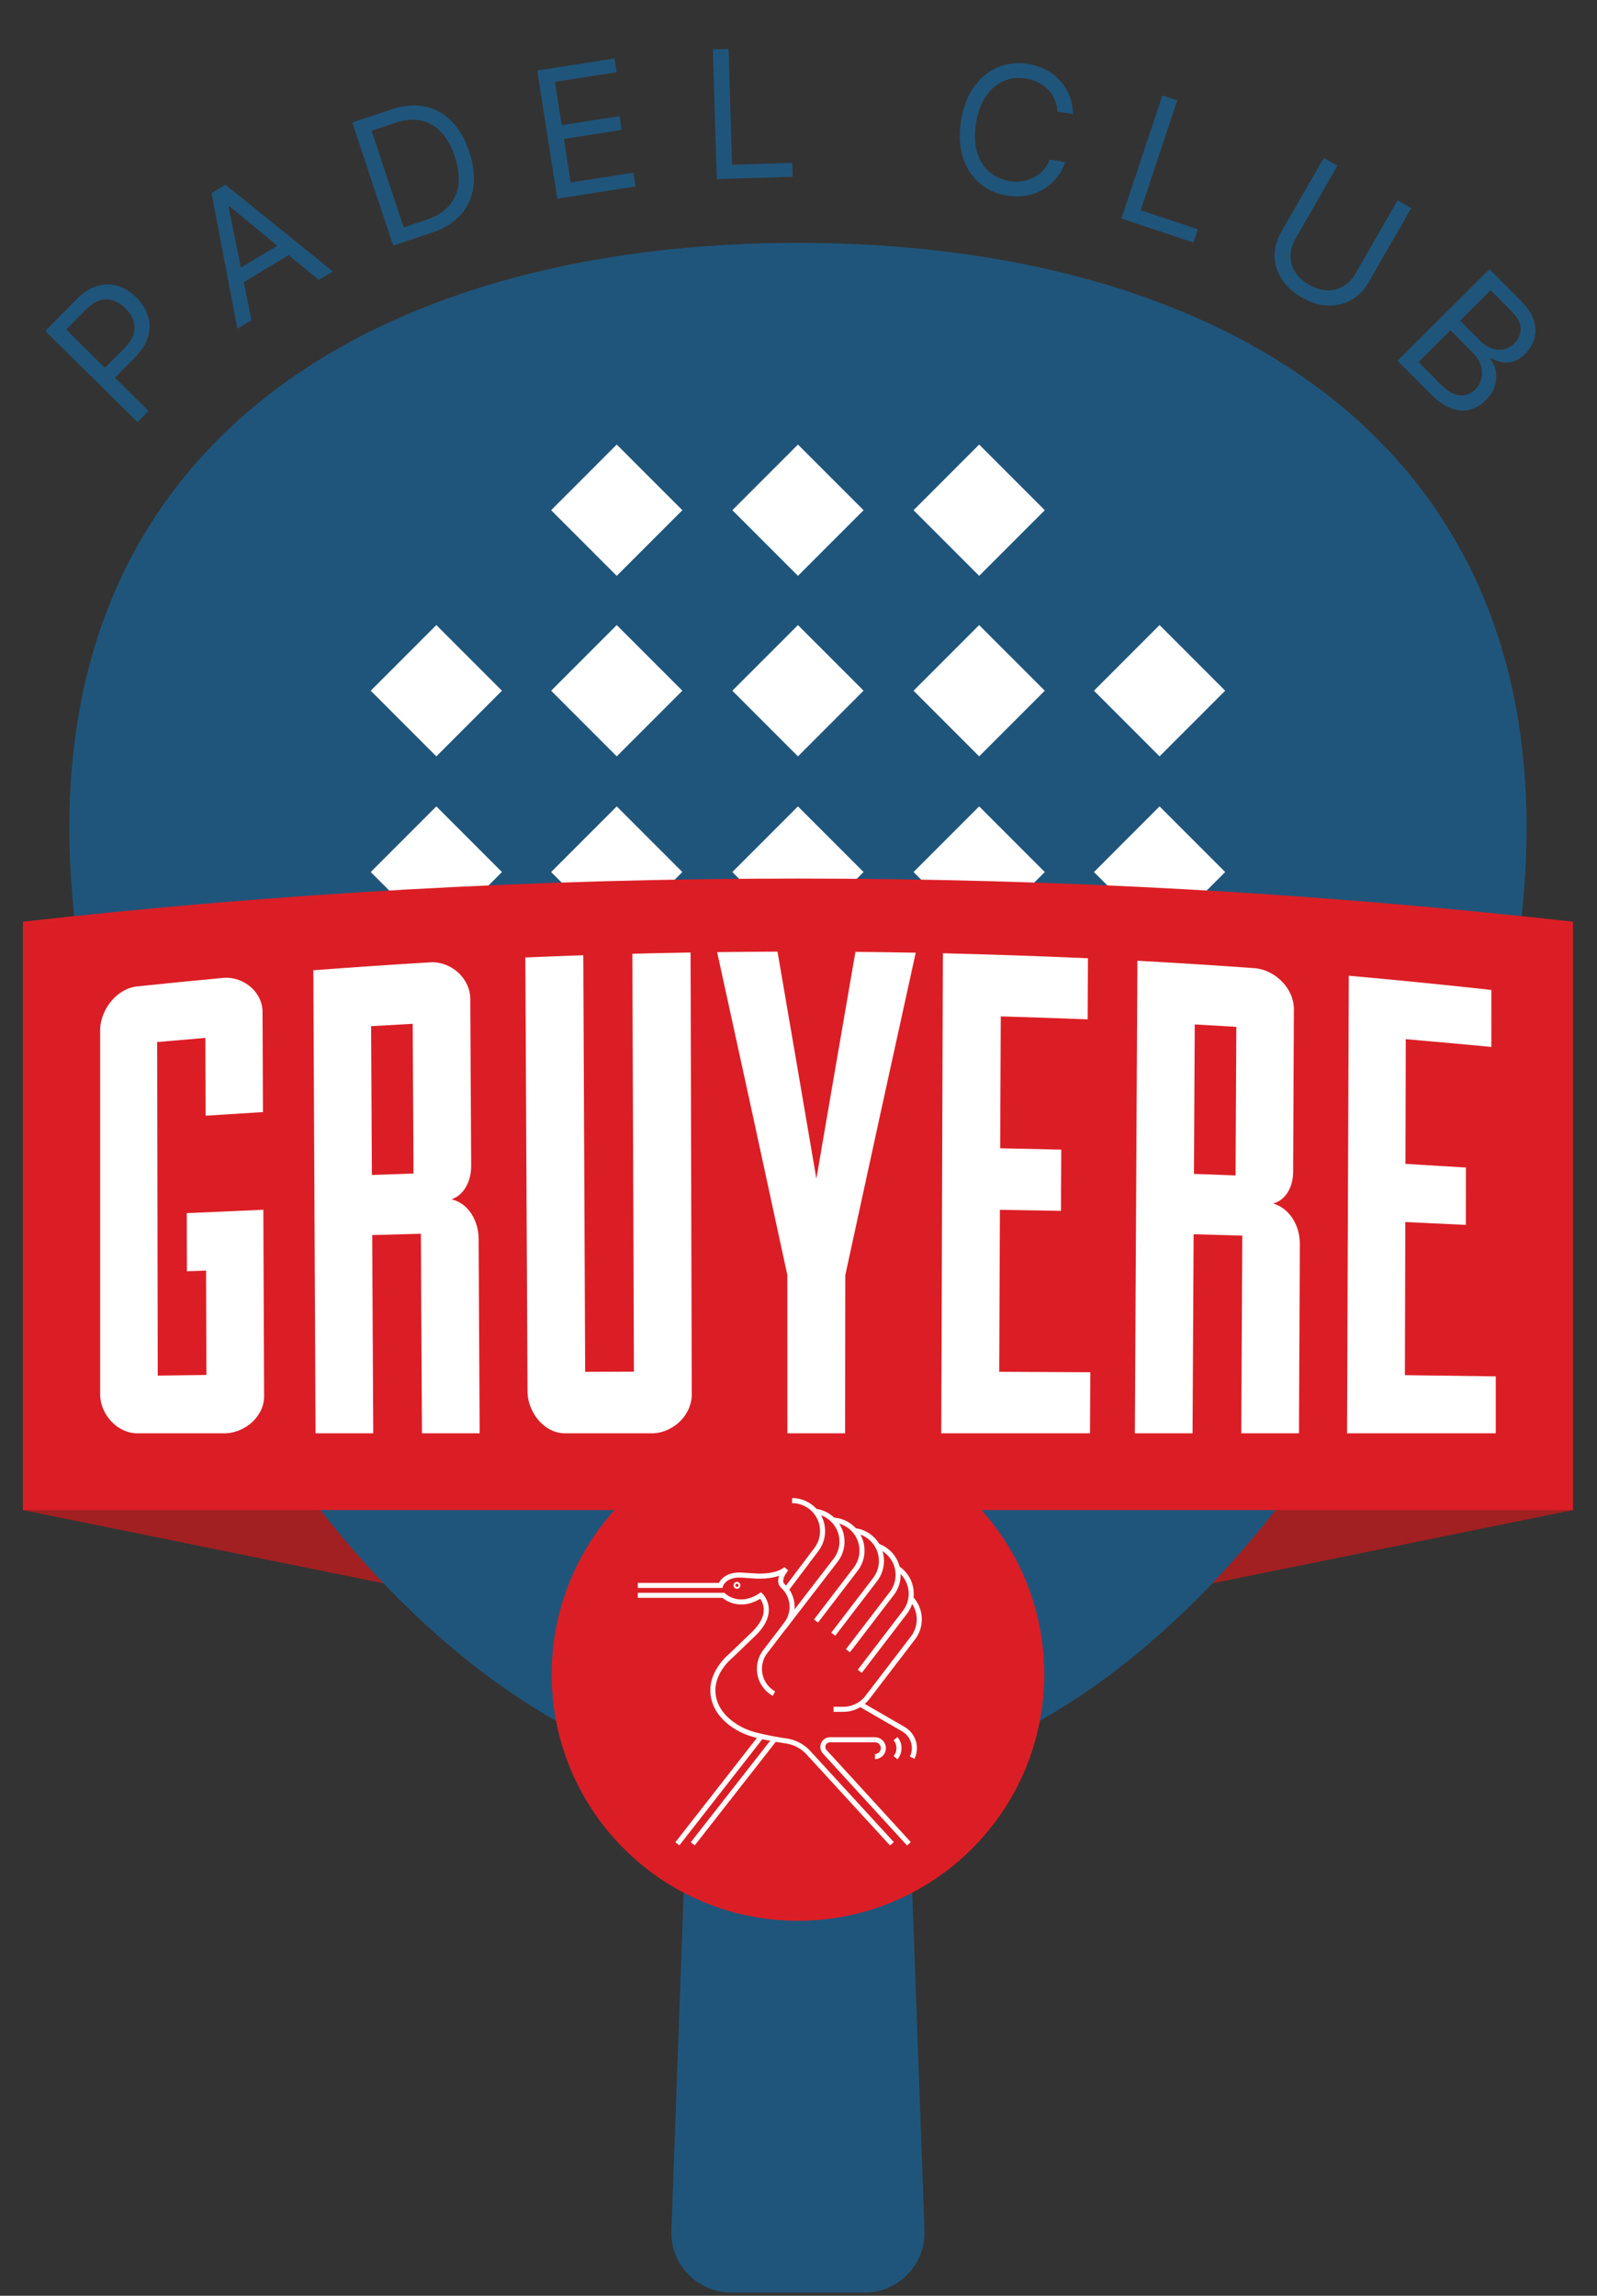 <svg width="442" height="635" viewBox="0 0 442 635" fill="none" xmlns="http://www.w3.org/2000/svg">
<rect x="0" y="0" width="442" height="635" fill="#333333" stroke="none"/>
<g clip-path="url(#clip0_34_389)">
<path d="M6.342 417.684L138.186 444.455L152.726 433.699L147.088 382.829L6.342 417.684Z" fill="#A22021"/>
<path d="M435.358 417.684L303.514 444.455L288.974 433.699L294.613 382.829L435.358 417.684Z" fill="#A22021"/>
<path d="M321.156 303.748C314.066 303.748 308.318 298 308.318 290.91C308.318 283.819 314.066 278.07 321.156 278.07C328.247 278.07 333.995 283.819 333.995 290.91C333.995 298 328.247 303.748 321.156 303.748ZM321.156 353.679C314.066 353.679 308.318 347.931 308.318 340.839C308.318 333.748 314.066 328 321.156 328C328.247 328 333.995 333.748 333.995 340.839C333.995 347.931 328.247 353.679 321.156 353.679ZM271.003 303.748C263.912 303.748 258.164 298 258.164 290.91C258.164 283.819 263.912 278.07 271.003 278.07C278.094 278.07 283.843 283.819 283.843 290.91C283.843 298 278.094 303.748 271.003 303.748ZM271.003 353.679C263.912 353.679 258.164 347.931 258.164 340.839C258.164 333.748 263.912 328 271.003 328C278.094 328 283.843 333.748 283.843 340.839C283.843 347.931 278.094 353.679 271.003 353.679ZM278.279 453.407C276.747 454.664 275.208 455.872 273.664 457.027C256.348 469.982 238.579 476.55 220.851 476.55C203.122 476.55 185.352 469.982 168.036 457.027C166.492 455.872 164.954 454.666 163.422 453.407C160.252 450.806 163.616 446.486 167.822 447.727C185.392 452.911 203.134 455.532 220.851 455.532C238.567 455.532 256.308 452.911 273.879 447.727C278.086 446.486 281.448 450.806 278.279 453.407ZM157.858 340.839C157.858 333.748 163.607 328 170.698 328C177.788 328 183.536 333.748 183.536 340.839C183.536 347.931 177.788 353.679 170.698 353.679C163.607 353.679 157.858 347.931 157.858 340.839ZM120.544 303.748C113.454 303.748 107.706 298 107.706 290.91C107.706 283.819 113.454 278.07 120.544 278.07C127.635 278.07 133.383 283.819 133.383 290.91C133.383 298 127.635 303.748 120.544 303.748ZM120.544 353.679C113.454 353.679 107.706 347.931 107.706 340.839C107.706 333.748 113.454 328 120.544 328C127.635 328 133.383 333.748 133.383 340.839C133.383 347.931 127.635 353.679 120.544 353.679ZM170.698 278.07C177.788 278.07 183.536 283.819 183.536 290.91C183.536 298 177.788 303.748 170.698 303.748C163.607 303.748 157.858 298 157.858 290.91C157.858 283.819 163.607 278.07 170.698 278.07ZM220.851 328C227.942 328 233.69 333.748 233.69 340.839C233.69 347.931 227.942 353.679 220.851 353.679C213.759 353.679 208.011 347.931 208.011 340.839C208.011 333.748 213.759 328 220.851 328ZM220.851 278.07C227.942 278.07 233.69 283.819 233.69 290.91C233.69 298 227.942 303.748 220.851 303.748C213.759 303.748 208.011 298 208.011 290.91C208.011 283.819 213.759 278.07 220.851 278.07ZM220.851 67.178C109.476 67.178 19.19 117.53 19.19 228.903C19.19 325.836 87.582 455.375 178.74 487.338C185.595 489.742 190.158 496.235 189.943 503.496L185.824 617.056C185.548 626.39 193.04 634.107 202.379 634.107H239.323C248.66 634.107 256.154 626.39 255.878 617.056L251.758 503.496C251.543 496.235 256.106 489.742 262.96 487.338C354.12 455.374 422.511 325.836 422.511 228.903C422.511 117.53 332.224 67.178 220.851 67.178Z" fill="#20557B"/>
<path d="M188.855 141.119L170.697 159.276L152.54 141.119L170.697 122.962L188.855 141.119Z" fill="white"/>
<path d="M239.008 141.119L220.85 159.276L202.693 141.119L220.85 122.962L239.008 141.119Z" fill="white"/>
<path d="M289.161 141.119L271.003 159.276L252.846 141.119L271.003 122.962L289.161 141.119Z" fill="white"/>
<path d="M188.855 191.049L170.697 209.207L152.54 191.049L170.697 172.892L188.855 191.049Z" fill="white"/>
<path d="M138.925 191.049L120.767 209.207L102.61 191.049L120.767 172.892L138.925 191.049Z" fill="white"/>
<path d="M239.008 191.049L220.85 209.207L202.693 191.049L220.85 172.892L239.008 191.049Z" fill="white"/>
<path d="M289.161 191.049L271.003 209.207L252.846 191.049L271.003 172.892L289.161 191.049Z" fill="white"/>
<path d="M339.091 191.049L320.933 209.207L302.776 191.049L320.933 172.892L339.091 191.049Z" fill="white"/>
<path d="M188.855 241.203L170.697 259.36L152.54 241.203L170.697 223.045L188.855 241.203Z" fill="white"/>
<path d="M138.925 241.203L120.767 259.36L102.61 241.203L120.767 223.045L138.925 241.203Z" fill="white"/>
<path d="M239.008 241.203L220.85 259.36L202.693 241.203L220.85 223.045L239.008 241.203Z" fill="white"/>
<path d="M289.161 241.203L271.003 259.36L252.846 241.203L271.003 223.045L289.161 241.203Z" fill="white"/>
<path d="M339.091 241.203L320.933 259.36L302.776 241.203L320.933 223.045L339.091 241.203Z" fill="white"/>
<path d="M435.359 417.684V254.936C364.941 247.061 293.369 243.009 220.851 243.009C148.332 243.009 76.76 247.061 6.343 254.936V417.684H435.359Z" fill="#DB1E25"/>
<path d="M288.974 463.124C288.974 500.748 258.474 531.248 220.85 531.248C183.227 531.248 152.727 500.748 152.727 463.124C152.727 425.5 183.227 395 220.85 395C258.474 395 288.974 425.5 288.974 463.124Z" fill="#DB1E25"/>
<path d="M288.974 463.124C288.974 500.748 258.474 531.248 220.85 531.248C183.227 531.248 152.727 500.748 152.727 463.124C152.727 425.5 183.227 395 220.85 395C258.474 395 288.974 425.5 288.974 463.124Z" fill="#DB1E25"/>
<path d="M176.527 441.258H200.213C200.213 441.258 204.359 445.38 210.539 441.302C210.539 441.302 214.96 445.515 208.86 451.662C206.315 454.111 202.213 458.056 202.213 458.056C202.213 458.056 195.979 462.979 197.551 469.762C199.121 476.546 206.877 479.167 206.877 479.167C206.877 479.167 209.303 480.316 218.14 481.638C220.284 482.059 222.191 483.147 223.637 484.671L246.86 509.99" stroke="white" stroke-width="1.4" stroke-miterlimit="10"/>
<path d="M251.56 509.989L228.263 484.539C227.938 484.185 227.739 483.713 227.739 483.196C227.739 482.1 228.627 481.213 229.722 481.213H242.168" stroke="white" stroke-width="1.4" stroke-miterlimit="10"/>
<path d="M242.168 481.213C243.449 481.213 244.488 482.252 244.488 483.533C244.488 484.816 243.449 485.854 242.168 485.854" stroke="white" stroke-width="1.4" stroke-miterlimit="10"/>
<path d="M247.866 480.899C248.456 481.616 248.809 482.533 248.809 483.533C248.809 484.535 248.456 485.452 247.866 486.169" stroke="white" stroke-width="1.4" stroke-miterlimit="10"/>
<path d="M252.472 486.169L252.477 486.158C252.86 485.364 253.074 484.474 253.074 483.534C253.074 481.308 251.873 479.364 250.084 478.312L238.041 471.356" stroke="white" stroke-width="1.4" stroke-miterlimit="10"/>
<path d="M248.366 433.753C250.673 435.26 252.197 437.864 252.197 440.824C252.197 442.798 251.519 444.613 250.383 446.05L237.957 462.273" stroke="white" stroke-width="1.4" stroke-miterlimit="10"/>
<path d="M242.88 427.625C246.191 428.765 248.571 431.909 248.571 435.607C248.571 437.581 247.892 439.396 246.757 440.833L234.684 456.595" stroke="white" stroke-width="1.4" stroke-miterlimit="10"/>
<path d="M236.527 423.371C240.711 423.871 243.954 427.432 243.954 431.751C243.954 433.724 243.277 435.54 242.142 436.977L230.625 452.013" stroke="white" stroke-width="1.4" stroke-miterlimit="10"/>
<path d="M230.571 420.455C235.031 420.681 238.577 424.368 238.577 428.884C238.577 430.857 237.899 432.673 236.765 434.111L225.85 448.365" stroke="white" stroke-width="1.4" stroke-miterlimit="10"/>
<path d="M225.649 418.025C229.813 418.544 233.034 422.096 233.034 426.4C233.034 428.373 232.357 430.189 231.222 431.626L216.914 450.181" stroke="white" stroke-width="1.4" stroke-miterlimit="10"/>
<path d="M219.222 415.056C223.883 415.056 227.662 418.835 227.662 423.496C227.662 425.47 226.984 427.286 225.85 428.723L217.59 439.667" stroke="white" stroke-width="1.4" stroke-miterlimit="10"/>
<path d="M187.473 509.989L210.704 480.277" stroke="white" stroke-width="1.4" stroke-miterlimit="10"/>
<path d="M191.737 509.989L214.411 481.027" stroke="white" stroke-width="1.4" stroke-miterlimit="10"/>
<path d="M176.527 438.522H199.431C199.431 438.522 200.412 435.277 205.52 435.682L208.221 435.866C215.416 436.442 217.616 433.909 217.616 433.909C217.616 433.909 214.96 436.935 216.609 438.614C218.216 440.051 219.227 442.141 219.227 444.466C219.227 446.278 218.613 447.947 217.581 449.275L211.717 456.938C210.753 458.241 210.185 459.853 210.185 461.598C210.185 464.539 211.801 467.103 214.195 468.449" stroke="white" stroke-width="1.4" stroke-miterlimit="10"/>
<path d="M204.233 438.499C204.233 438.357 204.117 438.239 203.973 438.239C203.83 438.239 203.714 438.357 203.714 438.499C203.714 438.642 203.83 438.759 203.973 438.759C204.117 438.759 204.233 438.642 204.233 438.499Z" stroke="white" stroke-width="1.4" stroke-miterlimit="10"/>
<path d="M252.102 442.083C253.544 443.598 254.428 445.646 254.428 447.902C254.428 449.875 253.75 451.69 252.616 453.127L239.86 469.78C238.312 471.62 235.992 472.79 233.398 472.79H230.7" stroke="white" stroke-width="1.4" stroke-miterlimit="10"/>
<path d="M56.908 308.595L56.844 287.08C52.394 287.452 47.943 287.835 43.494 288.226C43.548 318.978 43.603 349.73 43.658 380.482C48.146 380.423 52.634 380.367 57.122 380.312C57.092 370.691 57.064 361.068 57.036 351.447C54.915 351.519 53.854 351.555 51.734 351.628C51.72 346.271 51.707 340.914 51.694 335.556C58.756 335.227 65.82 334.914 72.886 334.615L73.094 385.75C73.34 391.615 68.004 396.199 62.492 396.447H38.363C32.688 396.635 28.002 391.524 27.719 386.123V284.447C28.031 278.982 32.45 273.292 38.212 272.807C46.16 271.98 54.111 271.196 62.067 270.455C67.606 270.171 72.907 274.559 72.666 280.399C72.702 289.464 72.739 298.531 72.776 307.596C67.486 307.912 62.196 308.246 56.908 308.595Z" fill="white"/>
<path d="M102.926 325.001C107.532 324.828 109.836 324.747 114.446 324.589C114.372 310.788 114.297 296.985 114.222 283.183C109.614 283.429 107.312 283.559 102.71 283.832C102.782 297.555 102.854 311.279 102.926 325.001ZM116.486 341.252C111.996 341.368 107.505 341.491 103.013 341.617C103.109 359.895 103.205 378.171 103.301 396.447H87.332C87.129 353.756 86.925 311.064 86.722 268.372C97.626 267.547 108.534 266.808 119.45 266.156C125.172 266.079 130.384 270.849 130.161 276.785C130.242 291.992 130.325 307.2 130.406 322.407C130.432 327.081 128.141 330.695 124.952 331.715C129.834 332.904 132.413 337.833 132.466 342.559C132.562 360.521 132.658 378.484 132.754 396.447H116.785C116.686 378.048 116.586 359.651 116.486 341.252Z" fill="white"/>
<path d="M161.44 264.219C161.612 302.628 161.783 341.038 161.955 379.447C166.455 379.428 170.953 379.411 175.452 379.395C175.307 340.867 175.163 302.338 175.017 263.81C180.388 263.67 185.759 263.554 191.129 263.462L191.456 385.239C191.703 391.18 186.551 396.163 180.839 396.447H156.708C150.732 396.628 146.289 390.848 146.005 385.355C145.803 345.183 145.599 305.011 145.396 264.839C150.743 264.607 156.091 264.4 161.44 264.219Z" fill="white"/>
<path d="M217.911 352.671C211.489 322.887 205.013 293.114 198.482 263.353C204.05 263.282 209.618 263.237 215.186 263.219C218.794 284.151 222.382 305.086 225.946 326.026C229.531 305.107 233.137 284.193 236.761 263.282C242.322 263.333 247.882 263.41 253.442 263.514C246.891 293.226 240.394 322.951 233.951 352.687C233.931 367.274 233.913 381.861 233.894 396.447H217.925C217.921 381.855 217.915 367.263 217.911 352.671Z" fill="white"/>
<path d="M301.674 396.447H260.509C260.66 352.189 260.81 307.929 260.961 263.67C274.35 263.997 287.733 264.457 301.113 265.054C301.084 270.685 301.054 276.315 301.025 281.946C293.01 281.635 284.994 281.362 276.977 281.126C276.924 293.289 276.872 305.451 276.82 317.613C282.456 317.722 288.09 317.846 293.726 317.987C293.698 323.631 293.67 329.277 293.642 334.922C288.01 334.811 282.378 334.714 276.745 334.629C276.681 349.563 276.617 364.499 276.552 379.434C284.956 379.47 293.358 379.513 301.762 379.562C301.733 385.19 301.704 390.819 301.674 396.447Z" fill="white"/>
<path d="M330.447 324.7C335.057 324.861 337.359 324.945 341.963 325.122C342.034 311.422 342.106 297.722 342.177 284.024C337.577 283.744 335.275 283.61 330.67 283.356C330.595 297.137 330.522 310.918 330.447 324.7ZM343.826 341.769C339.337 341.636 334.847 341.509 330.358 341.386L330.062 396.448H314.093C314.327 352.877 314.563 309.308 314.798 265.737C325.726 266.344 336.646 267.036 347.563 267.816C353.235 268.514 358.323 273.617 358.105 279.577C358.035 294.429 357.967 309.281 357.898 324.133C357.877 328.7 355.562 332.076 352.371 332.872C357.133 334.321 359.726 339.168 359.754 343.92C359.674 361.429 359.594 378.938 359.515 396.448H343.546L343.826 341.769Z" fill="white"/>
<path d="M413.982 396.447H372.821C372.982 354.261 373.142 312.073 373.304 269.886C386.469 271.063 399.62 272.371 412.76 273.813C412.758 279.067 412.758 284.323 412.757 289.578C404.866 288.826 396.973 288.111 389.076 287.433C389.045 298.93 389.014 310.427 388.985 321.925C394.562 322.246 400.14 322.583 405.716 322.937C405.71 328.226 405.705 333.514 405.7 338.803C400.116 338.526 394.529 338.262 388.942 338.009C388.905 352.127 388.869 366.246 388.832 380.365C397.216 380.47 405.598 380.581 413.982 380.698V396.447Z" fill="white"/>
<path d="M38.054 116.765L12.534 91.546L21.055 82.923C23.033 80.921 25.012 79.641 26.991 79.084C28.969 78.511 30.873 78.52 32.702 79.112C34.53 79.704 36.196 80.743 37.7 82.229C39.204 83.715 40.267 85.373 40.889 87.202C41.519 89.024 41.572 90.931 41.047 92.925C40.513 94.91 39.266 96.895 37.304 98.881L31.196 105.062L28.455 102.353L34.464 96.271C35.818 94.901 36.669 93.566 37.017 92.267C37.364 90.969 37.319 89.734 36.883 88.564C36.447 87.377 35.717 86.279 34.696 85.269C33.674 84.26 32.571 83.548 31.388 83.134C30.212 82.711 28.982 82.694 27.696 83.081C26.401 83.461 25.069 84.344 23.698 85.731L18.329 91.165L41.108 113.674L38.054 116.765Z" fill="#20557B"/>
<path d="M69.596 88.603L65.689 90.944L58.55 53.396L62.397 51.091L92.138 75.097L88.231 77.438L63.511 57.04L63.27 57.184L69.596 88.603ZM63.836 75.716L79.585 66.28L81.566 69.586L65.817 79.022L63.836 75.716Z" fill="#20557B"/>
<path d="M119.316 64.438L108.808 67.927L97.5 33.877L108.474 30.233C111.777 29.136 114.83 28.879 117.632 29.462C120.431 30.034 122.878 31.381 124.974 33.503C127.065 35.615 128.697 38.433 129.867 41.957C131.045 45.504 131.427 48.768 131.014 51.748C130.597 54.717 129.409 57.29 127.449 59.467C125.485 61.632 122.774 63.289 119.316 64.438ZM111.717 62.9L117.835 60.868C120.651 59.934 122.804 58.616 124.294 56.915C125.784 55.214 126.651 53.209 126.893 50.901C127.136 48.593 126.797 46.053 125.877 43.282C124.964 40.534 123.729 38.316 122.172 36.63C120.612 34.933 118.763 33.849 116.625 33.378C114.483 32.895 112.083 33.096 109.422 33.979L102.838 36.166L111.717 62.9Z" fill="#20557B"/>
<path d="M154.244 54.956L148.691 19.509L170.084 16.158L170.68 19.966L153.58 22.644L155.456 34.621L171.449 32.116L172.045 35.924L156.053 38.429L157.94 50.475L175.317 47.754L175.913 51.561L154.244 54.956Z" fill="#20557B"/>
<path d="M198.378 49.534L197.303 13.672L201.646 13.542L202.605 45.552L219.276 45.052L219.391 48.905L198.378 49.534Z" fill="#20557B"/>
<path d="M296.952 31.55L292.663 30.859C292.608 29.584 292.338 28.428 291.855 27.392C291.383 26.358 290.748 25.451 289.951 24.672C289.167 23.884 288.259 23.24 287.227 22.743C286.195 22.245 285.091 21.902 283.915 21.712C281.77 21.367 279.74 21.596 277.825 22.399C275.92 23.204 274.285 24.579 272.919 26.524C271.564 28.471 270.64 30.978 270.146 34.045C269.652 37.112 269.742 39.782 270.417 42.056C271.103 44.331 272.223 46.15 273.778 47.513C275.345 48.877 277.2 49.732 279.345 50.078C280.521 50.267 281.677 50.288 282.813 50.14C283.949 49.991 285.012 49.672 286.002 49.181C287.005 48.68 287.894 48.013 288.667 47.179C289.453 46.336 290.072 45.323 290.523 44.142L294.812 44.833C294.197 46.591 293.348 48.117 292.265 49.409C291.181 50.701 289.924 51.747 288.494 52.545C287.066 53.333 285.52 53.859 283.857 54.123C282.205 54.389 280.486 54.378 278.699 54.09C275.678 53.604 273.11 52.433 270.995 50.578C268.881 48.723 267.368 46.326 266.458 43.388C265.547 40.449 265.393 37.112 265.995 33.376C266.597 29.64 267.791 26.52 269.579 24.016C271.366 21.512 273.555 19.712 276.145 18.615C278.735 17.518 281.541 17.213 284.562 17.7C286.349 17.988 287.985 18.517 289.469 19.289C290.965 20.062 292.267 21.053 293.374 22.26C294.482 23.456 295.348 24.838 295.971 26.405C296.596 27.961 296.923 29.676 296.952 31.55Z" fill="#20557B"/>
<path d="M310.37 60.437L321.711 26.398L325.833 27.771L315.71 58.154L331.533 63.425L330.315 67.082L310.37 60.437Z" fill="#20557B"/>
<path d="M386.81 55.404L390.577 57.57L378.736 78.164C377.513 80.291 375.92 81.901 373.957 82.995C372.01 84.085 369.854 84.59 367.489 84.51C365.129 84.42 362.729 83.673 360.289 82.27C357.849 80.867 355.997 79.169 354.731 77.175C353.472 75.171 352.819 73.051 352.771 70.814C352.739 68.573 353.335 66.389 354.557 64.263L366.398 43.668L370.165 45.834L358.498 66.124C357.625 67.643 357.182 69.187 357.169 70.756C357.162 72.315 357.581 73.788 358.426 75.177C359.288 76.561 360.584 77.751 362.315 78.746C364.047 79.742 365.727 80.264 367.357 80.311C368.992 80.349 370.476 79.97 371.81 79.174C373.159 78.373 374.271 77.214 375.144 75.695L386.81 55.404Z" fill="#20557B"/>
<path d="M386.803 99.776L412.243 74.475L421.088 83.369C422.851 85.141 423.998 86.907 424.53 88.668C425.07 90.42 425.107 92.089 424.64 93.673C424.182 95.249 423.331 96.655 422.089 97.89C420.996 98.978 419.9 99.681 418.8 100C417.709 100.327 416.644 100.382 415.604 100.164C414.572 99.955 413.595 99.585 412.671 99.054L412.423 99.301C413.147 100.129 413.652 101.183 413.938 102.464C414.223 103.745 414.166 105.111 413.766 106.564C413.365 108.016 412.494 109.41 411.153 110.744C409.877 112.012 408.442 112.863 406.847 113.296C405.252 113.73 403.535 113.618 401.695 112.96C399.855 112.303 397.938 110.972 395.945 108.968L386.803 99.776ZM392.6 100.139L398.678 106.25C400.679 108.262 402.489 109.304 404.108 109.374C405.743 109.445 407.119 108.924 408.237 107.812C409.098 106.956 409.675 105.946 409.967 104.782C410.268 103.61 410.234 102.4 409.866 101.152C409.506 99.896 408.774 98.713 407.67 97.603L401.444 91.343L392.6 100.139ZM404.127 88.674L409.81 94.388C410.732 95.316 411.746 95.971 412.852 96.354C413.966 96.745 415.072 96.831 416.171 96.611C417.278 96.399 418.279 95.848 419.173 94.959C420.291 93.847 420.853 92.515 420.857 90.962C420.869 89.401 420.035 87.776 418.355 86.087L412.574 80.274L404.127 88.674Z" fill="#20557B"/>
</g>
<defs>
<clipPath id="clip0_34_389">
<rect width="440.186" height="634.152" fill="white" transform="translate(0.858 0.848)"/>
</clipPath>
</defs>
</svg>
